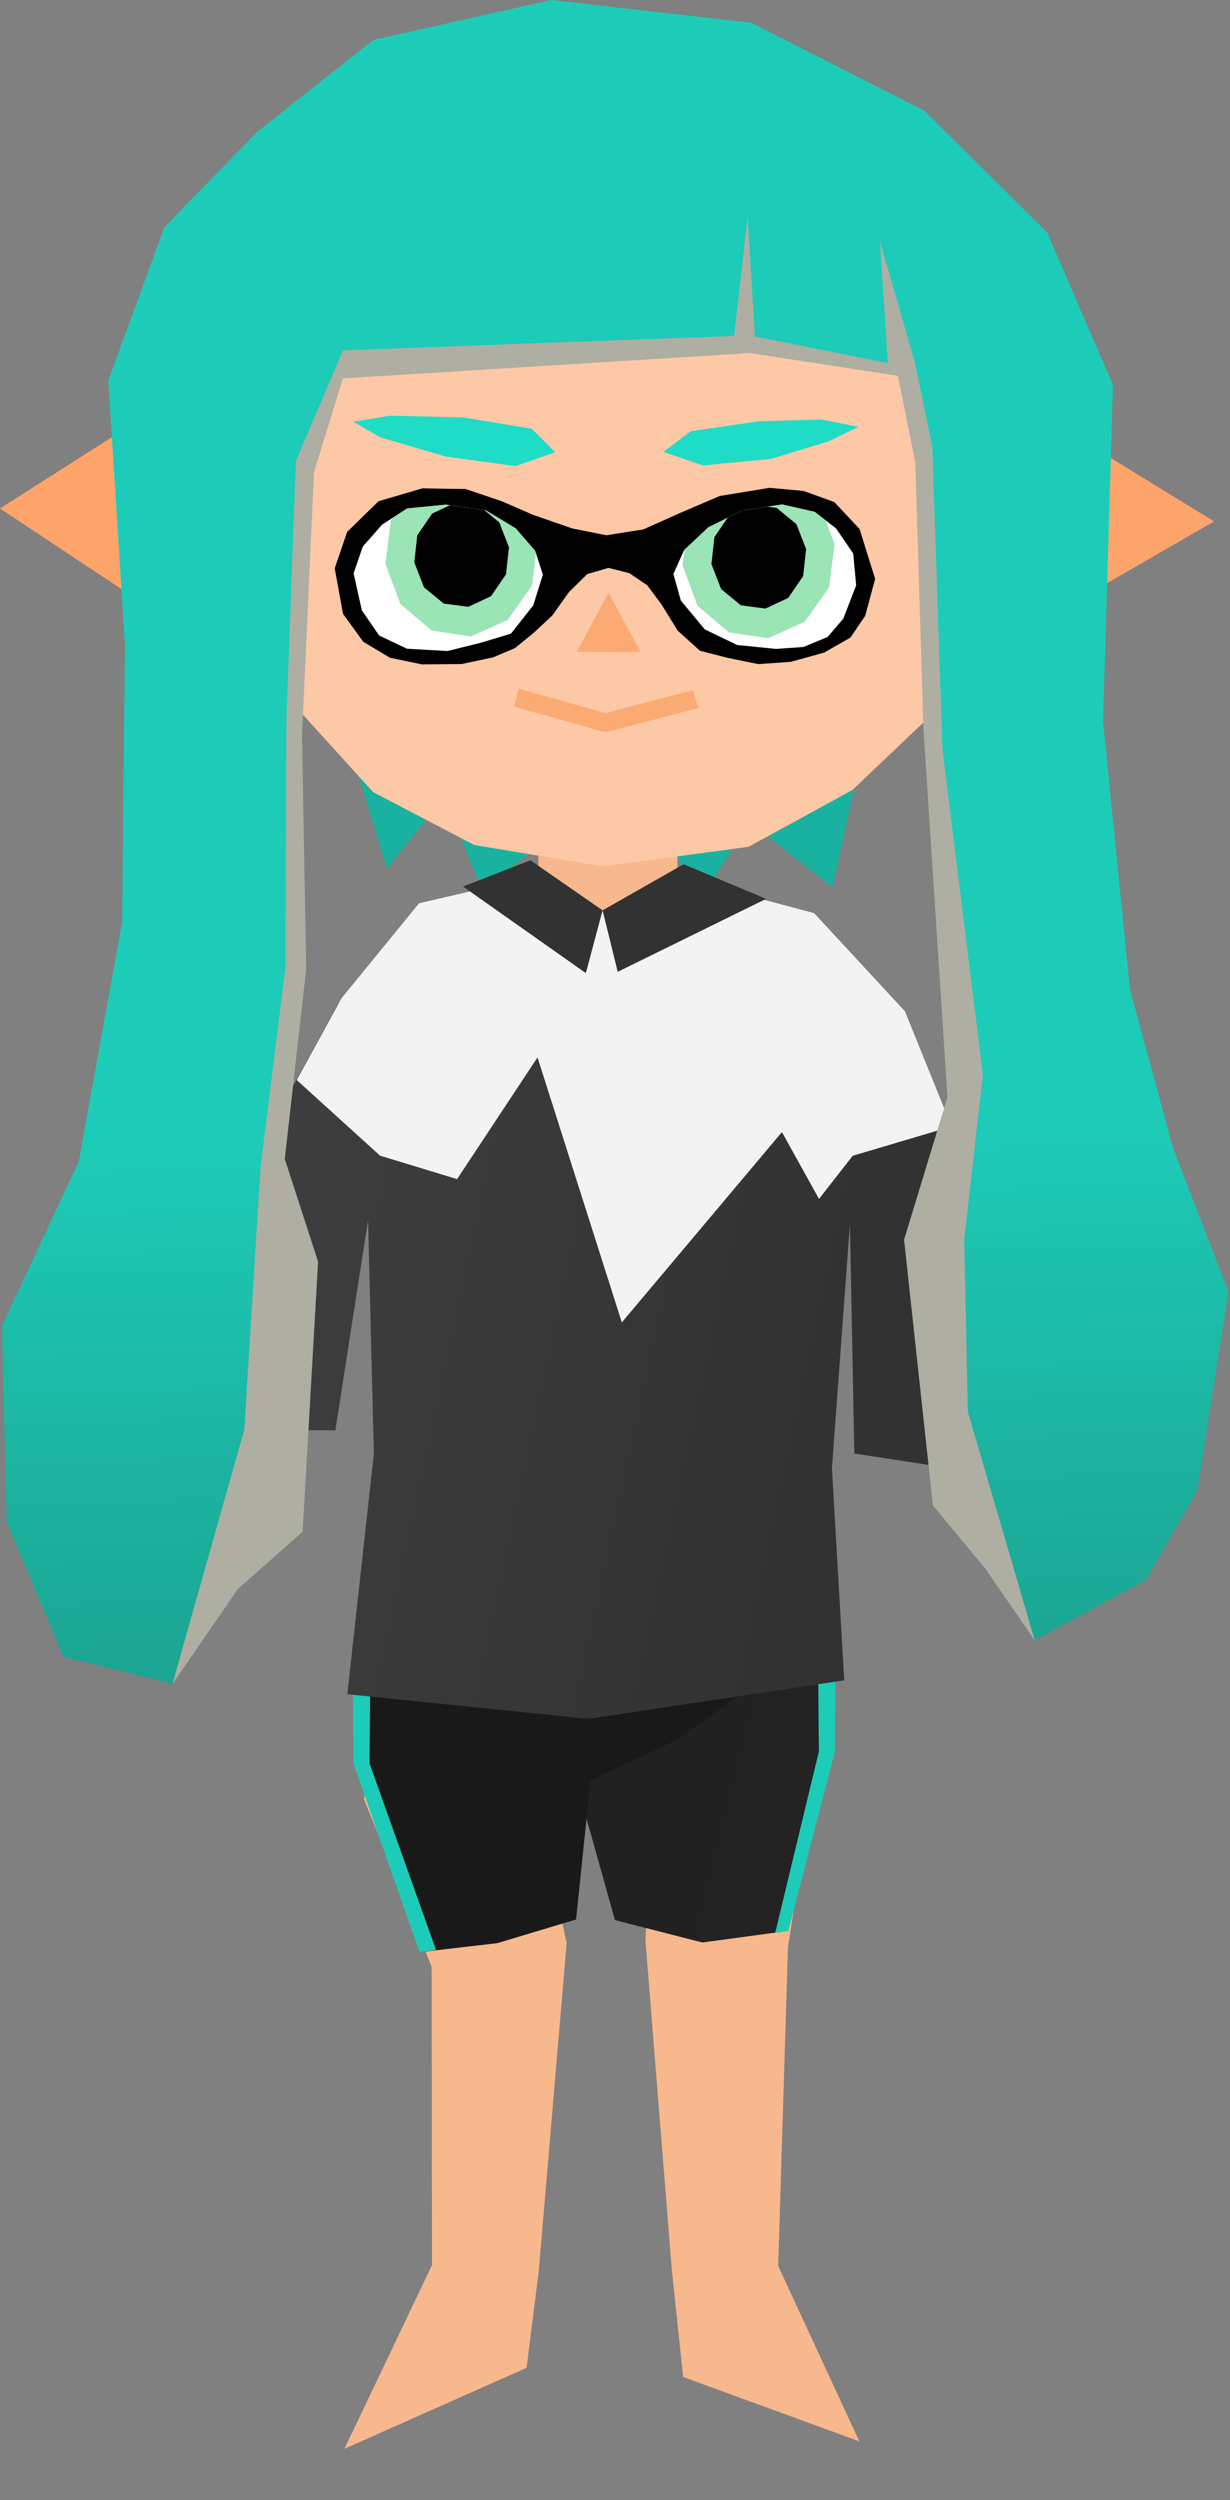 <?xml version="1.0" encoding="UTF-8" standalone="no"?>
<!-- Created with Inkscape (http://www.inkscape.org/) -->

<svg
   width="443"
   height="900"
   viewBox="0 0 443 900"
   version="1.1"
   id="summatia"
   inkscape:version="1.3.2 (091e20ef0f, 2023-11-25, custom)"
   sodipodi:docname="summatia.svg"
   inkscape:export-filename="../4-restaurant.svg"
   inkscape:export-xdpi="96"
   inkscape:export-ydpi="96"
   xmlns:inkscape="http://www.inkscape.org/namespaces/inkscape"
   xmlns:sodipodi="http://sodipodi.sourceforge.net/DTD/sodipodi-0.dtd"
   xmlns:xlink="http://www.w3.org/1999/xlink"
   xmlns="http://www.w3.org/2000/svg"
   xmlns:svg="http://www.w3.org/2000/svg">
  <rect x="0" y="0" width="443" height="900" fill="#808080" stroke="none"/>
  <sodipodi:namedview
     id="namedview1"
     pagecolor="#ffffff"
     bordercolor="#666666"
     borderopacity="1.0"
     inkscape:showpageshadow="2"
     inkscape:pageopacity="0.0"
     inkscape:pagecheckerboard="0"
     inkscape:deskcolor="#d1d1d1"
     inkscape:document-units="px"
     inkscape:zoom="2.6773369"
     inkscape:cx="157.2458"
     inkscape:cy="806.21157"
     inkscape:window-width="1920"
     inkscape:window-height="1004"
     inkscape:window-x="1920"
     inkscape:window-y="1080"
     inkscape:window-maximized="1"
     inkscape:current-layer="g19" />
  <defs
     id="defs1">
    <inkscape:perspective
       sodipodi:type="inkscape:persp3d"
       inkscape:vp_x="-975.70823 : 44.647946 : 0"
       inkscape:vp_y="-1.8369702e-13 : 999.99999 : 0"
       inkscape:vp_z="763.12114 : 609.62786 : 0"
       inkscape:persp3d-origin="791.81651 : 111.10925 : 1"
       id="perspective2" />
    <clipPath
       clipPathUnits="userSpaceOnUse"
       id="clipPath36">
      <path
         id="path37"
         style="display:inline;fill:#ffffff;stroke-width:1.13;stroke-linecap:square;stroke-miterlimit:1.5;paint-order:fill markers stroke"
         inkscape:label="eye white right"
         d="m 35.738,34.887 c -0.122,0.142 -0.169,0.229 -0.181,0.4 -0.012,0.171 0.033,0.357 0.147,0.462 0.115,0.105 0.276,0.17 0.426,0.186 0.15,0.016 0.306,0.034 0.514,-0.004 0.208,-0.038 0.506,-0.333 0.573,-0.542 0.067,-0.21 0.012,-0.309 -0.162,-0.454 -0.174,-0.145 -0.554,-0.244 -0.813,-0.225 -0.259,0.019 -0.383,0.035 -0.505,0.178 z"
         sodipodi:nodetypes="zzzzzzzzzz" />
    </clipPath>
    <clipPath
       clipPathUnits="userSpaceOnUse"
       id="clipPath35">
      <path
         id="path36"
         style="display:inline;fill:#ffffff;stroke-width:1.182;stroke-linecap:square;stroke-miterlimit:1.5;paint-order:fill markers stroke"
         inkscape:label="eye white left"
         d="m 36.054,35.78 c 0.13,0.101 0.288,0.131 0.491,0.148 0.203,0.017 0.42,-0.003 0.586,-0.08 0.166,-0.076 0.257,-0.232 0.336,-0.352 0.078,-0.12 0.084,-0.285 -0.004,-0.441 -0.088,-0.156 -0.266,-0.271 -0.504,-0.325 -0.239,-0.054 -0.632,0.019 -0.828,0.134 -0.195,0.115 -0.294,0.24 -0.291,0.407 0.003,0.167 0.085,0.408 0.215,0.509 z"
         sodipodi:nodetypes="zzzzzzzzzz" />
    </clipPath>
    <linearGradient
       inkscape:collect="always"
       xlink:href="#linearGradient44464"
       id="linearGradient44466"
       x1="67.294"
       y1="46.408"
       x2="82.015"
       y2="42.96"
       gradientUnits="userSpaceOnUse"
       gradientTransform="matrix(-16.619,-0.22,-0.22,16.619,2362.918,310.744)" />
    <linearGradient
       inkscape:collect="always"
       id="linearGradient44464">
      <stop
         style="stop-color:#333333;stop-opacity:1;"
         offset="0"
         id="stop44460" />
      <stop
         style="stop-color:#212121;stop-opacity:1;"
         offset="1"
         id="stop44462" />
    </linearGradient>
    <linearGradient
       inkscape:collect="always"
       xlink:href="#linearGradient44480"
       id="linearGradient44482"
       x1="80.828"
       y1="42.901"
       x2="93.083"
       y2="54.099"
       gradientUnits="userSpaceOnUse"
       gradientTransform="matrix(-16.619,-0.22,-0.22,16.619,2362.918,310.744)" />
    <linearGradient
       inkscape:collect="always"
       id="linearGradient44480">
      <stop
         style="stop-color:#191919;stop-opacity:1;"
         offset="0"
         id="stop44476" />
      <stop
         style="stop-color:#1a1a1a;stop-opacity:1;"
         offset="1"
         id="stop44478" />
    </linearGradient>
    <linearGradient
       inkscape:collect="always"
       id="linearGradient28165">
      <stop
         style="stop-color:#3d3d3d;stop-opacity:1;"
         offset="0"
         id="stop28161" />
      <stop
         style="stop-color:#323232;stop-opacity:1;"
         offset="1"
         id="stop28163" />
    </linearGradient>
    <linearGradient
       inkscape:collect="always"
       xlink:href="#linearGradient4322"
       id="linearGradient19980"
       x1="37.394"
       y1="27.035"
       x2="37.638"
       y2="50.944"
       gradientUnits="userSpaceOnUse" />
    <linearGradient
       inkscape:collect="always"
       id="linearGradient4322">
      <stop
         style="stop-color:#1dccb8;stop-opacity:1;"
         offset="0.61"
         id="stop4318" />
      <stop
         style="stop-color:#1a9583;stop-opacity:1;"
         offset="1"
         id="stop4320" />
    </linearGradient>
    <linearGradient
       inkscape:collect="always"
       xlink:href="#linearGradient28165"
       id="linearGradient28167-5"
       x1="76.784"
       y1="29.761"
       x2="86.251"
       y2="30.79"
       gradientUnits="userSpaceOnUse" />
    <clipPath
       clipPathUnits="userSpaceOnUse"
       id="clipPath25">
      <path
         id="path25"
         style="display:inline;fill:#ffffff;stroke-width:66.747;stroke-linecap:square;stroke-miterlimit:1.5;paint-order:fill markers stroke"
         inkscape:label="eye white left"
         d="m 942.525,516.632 -3.451,11.023 -8.039,10.214 -10.641,3.221 -12.24,3.031 -14.553,-0.815 -10.053,-4.762 -6.224,-9.071 -2.963,-13.312 3.306,-9.631 6.953,-7.91 9.01,-5.823 13.926,-1.361 14.327,2.002 10.836,6.512 7.04,8.129 2.766,8.566 v -1.6e-4 z"
         sodipodi:nodetypes="ccccccccccccccccccc" />
    </clipPath>
    <clipPath
       clipPathUnits="userSpaceOnUse"
       id="clipPath27">
      <path
         id="path27"
         style="display:inline;fill:#ffffff;stroke-width:67.431;stroke-linecap:square;stroke-miterlimit:1.5;paint-order:fill markers stroke"
         inkscape:label="eye white right"
         d="m 1028.679,491.353 11.729,2.671 7.731,5.981 6.164,9.016 1.059,11.466 -4.648,12.013 -5.65,6.565 -8.681,3.609 -9.925,0.689 -13.921,-1.394 -11.7,-5.636 -8.612,-10.344 -2.697,-9.589 3.872,-8.627 8.734,-8.195 12.219,-6.044 z"
         sodipodi:nodetypes="ccccccccccccccccc" />
    </clipPath>
    <clipPath
       clipPathUnits="userSpaceOnUse"
       id="clipPath29">
      <path
         id="path31"
         style="display:inline;fill:#ffffff;stroke-width:66.748;stroke-linecap:square;stroke-miterlimit:1.5;paint-order:fill markers stroke"
         inkscape:label="eye white left"
         d="m 942.525,516.632 -3.451,11.023 -8.039,10.214 -10.641,3.221 -12.24,3.031 -14.553,-0.815 -10.053,-4.762 -6.224,-9.071 -2.963,-13.312 3.465,-7.553 6.953,-4.235 9.49,-1.828 13.446,-1.041 15.446,0.884 9.717,1.878 6.88,4.614 2.766,7.767 v -1.2e-4 z"
         sodipodi:nodetypes="ccccccccccccccccccc" />
    </clipPath>
    <clipPath
       clipPathUnits="userSpaceOnUse"
       id="clipPath33">
      <path
         id="path33"
         style="display:inline;fill:#ffffff;stroke-width:67.431;stroke-linecap:square;stroke-miterlimit:1.5;paint-order:fill markers stroke"
         inkscape:label="eye white right"
         d="m 1026.443,502.218 12.529,1.713 9.17,1.667 5.844,4.861 1.374,10.029 -2.953,12.352 -7.345,6.226 -8.681,3.609 -9.925,0.689 -13.921,-1.394 -11.7,-5.636 -8.612,-10.344 -2.697,-9.589 3.872,-8.628 7.136,-2.763 11.259,-1.891 z"
         sodipodi:nodetypes="ccccccccccccccccc" />
    </clipPath>
    <clipPath
       clipPathUnits="userSpaceOnUse"
       id="clipPath18">
      <path
         id="path19"
         style="fill:url(#linearGradient19);fill-opacity:1;stroke-width:14.735;stroke-linecap:round;stroke-linejoin:round;paint-order:fill markers stroke"
         inkscape:label="under"
         d="m 265.234,136.572 -5.676,7.709 -6.154,12.688 -2.748,21.007 10.452,-0.482 1.695,-16.524 1.404,18.192 -1.089,18.875 18.901,0.941 19.831,-4.051 -1.822,-16.509 0.407,-19.144 1.281,17.912 9.955,1 -3.747,-25.762 -4.328,-9.323 -7.481,-7.308 -9.855,-2.101 -6.671,2.716 -5.219,-2.437 z"
         sodipodi:nodetypes="ccccccccccccccccccccc" />
    </clipPath>
    <linearGradient
       inkscape:collect="always"
       xlink:href="#linearGradient28165"
       id="linearGradient19"
       gradientUnits="userSpaceOnUse"
       x1="76.784"
       y1="29.761"
       x2="86.251"
       y2="30.79"
       gradientTransform="matrix(4.512,0.236,-0.236,4.512,-84.504,24.128)" />
  </defs>
  <g
     inkscape:label="Layer 1"
     inkscape:groupmode="layer"
     id="layer1"
     transform="translate(-747.001,-309.756)">
    <g
       id="g19"
       inkscape:label="summatia">
      <g
         id="g21"
         inkscape:label="body">
        <path
           id="rect18344"
           style="display:inline;fill:#19b2a1;fill-opacity:1;stroke-width:55.347;stroke-linecap:round;stroke-linejoin:round;stroke-miterlimit:1.5;paint-order:fill markers stroke"
           d="m 1064.428,547.842 -201.458,-2.991 23.366,77.601 20.654,-25.644 13.697,33.508 47.978,-38.036 32.296,38.714 15.974,-25.302 29.968,23.515 z"
           sodipodi:nodetypes="cccccccccc"
           inkscape:label="rect18344"
           class="summatia-head" />
        <rect
           style="display:inline;fill:#f7b88d;fill-opacity:1;stroke:none;stroke-width:63.571;stroke-linecap:round;stroke-linejoin:round;stroke-miterlimit:1.5;paint-order:fill markers stroke"
           id="rect7023"
           width="50.104"
           height="26.275"
           x="-989.142"
           y="617.053"
           inkscape:label="neck"
           transform="matrix(-1,0.003,0.003,1,0,0)" />
        <path
           id="rect1627"
           style="fill:#f7b88d;fill-opacity:1;stroke-width:54.206;stroke-linecap:round;stroke-linejoin:round;paint-order:fill markers stroke"
           d="m 1045.41,915.434 -25.589,-48.18 12.505,-99.146 4.924,-34.604 21.116,-8.122 3.561,61.638 29.678,-4.168 -16.705,-64.098 -45.789,-72.917 -17.666,-11.354 -98.171,6.43 -40.365,35.136 13.73,67.222 -2.185,128.699 -4.163,48.304 -2.115,37.35 24.293,60.181 0.12,107.404 -31.536,66.117 65.593,-29.151 4.376,-34.657 10.074,-118.279 -12.079,-55.283 42.701,-1.487 -2.237,56.061 9.463,118.149 4.092,38.79 63.449,23.169 -29.205,-63.154 3.505,-114.575 z"
           sodipodi:nodetypes="ccccccccccccccccccccccccccccccc"
           inkscape:label="meat" />
        <path
           id="rect7144"
           style="display:inline;fill:url(#linearGradient44466);fill-opacity:1;stroke-width:54.206;stroke-linecap:round;stroke-linejoin:round;paint-order:fill markers stroke"
           inkscape:label="right legging"
           d="m 1030.917,1004.869 16.094,-67.126 0.37,-34.243 -96.32,35.363 17.423,62.124 31.454,8.064 z"
           sodipodi:nodetypes="ccccccc" />
        <path
           id="path14"
           style="display:inline;fill:#1dccb8;fill-opacity:1;stroke-width:9.101;stroke-linecap:round;stroke-linejoin:round"
           d="m 1041.551,897.439 6.435,2.935 -0.292,40.021 -16.777,64.474 -4.7,0.635 15.702,-65.18 z"
           sodipodi:nodetypes="ccccccc" />
        <path
           id="rect7088"
           style="display:inline;fill:url(#linearGradient44482);fill-opacity:1;stroke-width:54.206;stroke-linecap:round;stroke-linejoin:round;paint-order:fill markers stroke"
           d="m 1042.025,898.964 -167.032,13.316 0.679,29.456 22.438,70.812 28.019,-3.263 28.345,-8.515 5.208,-50.068 31.634,-14.84 z"
           sodipodi:nodetypes="ccccccccc"
           inkscape:label="left legging" />
        <path
           id="rect7-61"
           style="display:inline;fill:#1dccb8;fill-opacity:1;stroke-width:9.101;stroke-linecap:round;stroke-linejoin:round"
           d="m 880.452,901.665 -6.435,2.935 0.293,40.021 23.801,67.928 5.938,-0.818 -23.963,-67.18 z"
           sodipodi:nodetypes="ccccccc" />
        <g
           id="g12461-1"
           inkscape:label="clothes"
           style="display:inline;stroke-width:1.541"
           transform="matrix(20.701,2.17,-2.17,20.701,-685.39,35.945)">
          <path
             id="rect7255-2"
             style="fill:url(#linearGradient28167-5);fill-opacity:1;stroke-width:3.261;stroke-linecap:round;stroke-linejoin:round;paint-order:fill markers stroke"
             inkscape:label="under"
             d="m 78.604,20.813 -1.166,1.77 -1.214,2.876 -0.365,4.675 2.305,-0.227 0.184,-3.672 0.521,4.005 -0.023,4.185 4.189,-0.01 4.337,-1.125 -0.594,-3.628 -0.131,-4.236 0.49,3.944 2.212,0.106 -1.126,-5.651 -1.064,-2.011 -1.738,-1.529 -2.203,-0.35 -1.443,0.677 -1.182,-0.478 z"
             sodipodi:nodetypes="ccccccccccccccccccccc" />
          <path
             id="rect3-4"
             style="display:inline;fill:#f3f3f3;fill-opacity:1;stroke-width:3.166;stroke-linecap:round;stroke-linejoin:round"
             transform="matrix(0.221,-0.012,0.012,0.221,18.399,-6.31)"
             d="m 270.063,133.239 13.529,-3.186 25.489,3.511 3.341,20.444 -4.608,-2.149 -7.731,2.721 -2.463,3.502 -3.157,-5.072 -11.755,15.483 -7.623,-20.352 -5.802,9.813 -6.108,-1.528 -10.924,-8.951 -1.419,-9.553 z"
             sodipodi:nodetypes="ccccccccccccccc"
             clip-path="url(#clipPath18)" />
          <path
             id="rect4-0"
             style="fill:#323232;fill-opacity:1;stroke-width:1.944"
             transform="matrix(0.221,-0.012,0.012,0.221,18.399,-6.31)"
             d="m 268.6,135.096 5.158,-2.312 5.831,3.623 -1.06,4.964 z"
             sodipodi:nodetypes="ccccc" />
          <path
             id="path5-7"
             style="fill:#323232;fill-opacity:1;stroke-width:1.944"
             transform="matrix(0.221,-0.012,0.012,0.221,18.399,-6.31)"
             d="m 292.315,134.868 -6.58,-2.376 -6.146,3.915 1.424,4.74 z"
             sodipodi:nodetypes="ccccc" />
        </g>
      </g>
      <g
         id="g20"
         inkscape:label="head"
         class="summatia-head">
        <path
           id="path35540-5"
           style="display:inline;fill:#fda46b;stroke-width:51.48;stroke-linecap:square;stroke-linejoin:round;stroke-miterlimit:1.5;paint-order:stroke fill markers"
           inkscape:label="ear right"
           inkscape:transform-center-x="0.57222739"
           inkscape:transform-center-y="-0.00040558725"
           d="m 1184.25,497.466 -94.665,-58.151 -7.43,117.067 z"
           sodipodi:nodetypes="cccc" />
        <path
           id="path35595-6"
           style="display:inline;fill:#fda46b;fill-opacity:1;stroke-width:51.48;stroke-linecap:square;stroke-linejoin:round;stroke-miterlimit:1.5;paint-order:stroke fill markers"
           inkscape:label="ear left"
           inkscape:transform-center-x="-0.57222699"
           inkscape:transform-center-y="-0.00040558725"
           d="m 747.001,492.806 67.392,-42.937 9.898,94.229 z"
           sodipodi:nodetypes="cccc" />
        <path
           id="rect29671-9"
           style="fill:#fdc8a5;fill-opacity:1;stroke-width:40.907;stroke-linecap:square;stroke-linejoin:round;stroke-miterlimit:1.5;paint-order:stroke fill markers"
           d="m 812.264,421.705 -19.138,39.948 7.857,49.072 -2.039,27.314 41.398,11.633 41.054,45.256 36.442,19.04 46.329,7.669 52.444,-7.031 37.459,-20.487 39.448,-37.534 12.178,-48.003 -3.961,-50.081 -13.101,-45.404 -2.865,-34.631 -16.755,-30.543 -55.263,-10.951 -60.476,19.008 -76.606,-0.753 -37.075,20.629 z"
           sodipodi:nodetypes="ccccccccccccccccccccc"
           inkscape:label="face" />
        <g
           id="g22"
           inkscape:label="face feats">
          <g
             id="g34873-7"
             inkscape:label="mouth"
             transform="matrix(-14.305,-1.419,-1.23,13.766,1561.106,121.866)"
             style="display:inline;stroke-width:1.364">
            <path
               id="mouth-smile"
               style="display:inline;fill:none;stroke:#fcaa73;stroke-width:0.482;stroke-linecap:round;stroke-linejoin:bevel;stroke-miterlimit:1.5;stroke-dasharray:none;stroke-opacity:1;paint-order:fill markers stroke"
               d="m 40.807,36.102 -2.282,0.418 -2.197,-0.843 2.197,0.843 z"
               sodipodi:nodetypes="ccccc" />
            <path
               id="mouth-sad"
               style="display:none;fill:none;stroke:#fcaa73;stroke-width:0.482;stroke-linecap:round;stroke-linejoin:bevel;stroke-miterlimit:1.5;stroke-dasharray:none;stroke-opacity:1;paint-order:fill markers stroke"
               d="m 40.955,36.721 -2.459,-0.9 -2.279,0.379 2.279,-0.379 z"
               sodipodi:nodetypes="ccccc" />
          </g>
          <g
             id="mouth-laugh"
             transform="matrix(-64.398,-7.368,-8.324,64.341,3547.245,-1154.942)"
             style="display:none;stroke-width:1.463">
            <path
               id="rect29358-2"
               style="stroke-width:0.774;stroke-linecap:square;stroke-miterlimit:1.5;paint-order:fill markers stroke"
               inkscape:label="mouth"
               d="m 35.505,30.702 1.226,0.113 -0.139,0.202 -0.164,0.128 -0.377,0.034 -0.343,-0.101 -0.116,-0.145 z"
               sodipodi:nodetypes="cccccccc" />
            <path
               id="path29517-5"
               style="fill:#ffffff;fill-opacity:1;stroke-width:0.774;stroke-linecap:square;stroke-miterlimit:1.5;paint-order:fill markers stroke"
               inkscape:label="teeth top"
               d="m 35.505,30.702 1.226,0.113 -0.271,0.016 -0.052,0.093 -0.103,-0.083 -0.4,-0.039 -0.103,0.093 -0.024,-0.124 z"
               sodipodi:nodetypes="ccccccccc" />
            <path
               id="path29519-47"
               style="fill:#ffffff;fill-opacity:1;stroke-width:0.774;stroke-linecap:square;stroke-miterlimit:1.5;paint-order:fill markers stroke"
               inkscape:label="teeth bottom"
               d="m 35.976,31.082 0.09,-0.068 0.086,0.089 0.277,0.042 -0.377,0.034 -0.343,-0.101 z"
               sodipodi:nodetypes="ccccccc" />
          </g>
          <g
             id="mouth-mad"
             transform="matrix(-64.398,-7.368,-8.324,64.341,3547.245,-1154.942)"
             style="display:none;stroke-width:1.463">
            <path
               id="path28"
               style="stroke-width:0.774;stroke-linecap:square;stroke-miterlimit:1.5;paint-order:fill markers stroke"
               inkscape:label="mouth"
               d="m 35.646,30.713 0.929,0.089 -0.029,0.211 -0.002,0.18 -0.487,-0.051 -0.464,-0.043 0.048,-0.177 z"
               sodipodi:nodetypes="cccccccc" />
            <path
               id="path29"
               style="fill:#ffffff;fill-opacity:1;stroke-width:0.774;stroke-linecap:square;stroke-miterlimit:1.5;paint-order:fill markers stroke"
               inkscape:label="teeth top"
               d="m 35.646,30.713 0.929,0.089 -0.114,0.029 -0.065,0.114 -0.09,-0.104 -0.4,-0.039 -0.103,0.093 -0.024,-0.124 z"
               sodipodi:nodetypes="ccccccccc" />
            <path
               id="path30"
               style="fill:#ffffff;fill-opacity:1;stroke-width:0.774;stroke-linecap:square;stroke-miterlimit:1.5;paint-order:fill markers stroke"
               inkscape:label="teeth bottom"
               d="m 35.976,31.082 0.09,-0.068 0.086,0.089 0.392,0.09 -0.487,-0.051 -0.464,-0.043 z"
               sodipodi:nodetypes="ccccccc" />
          </g>
          <path
             id="path37896-4"
             style="display:inline;fill:#fcaa73;stroke-width:54.73;stroke-linecap:square;stroke-linejoin:round;stroke-miterlimit:1.5;paint-order:stroke fill markers"
             inkscape:label="nose"
             d="m 954.723,544.405 23.039,0.082 -11.594,-21.32 -11.445,21.238 z"
             sodipodi:nodetypes="ccccc" />
          <g
             id="blush"
             style="display:inline;opacity:0;stroke-width:1.364"
             transform="matrix(-24.866,0.129,0.138,26.545,1927.445,-412.781)">
            <path
               id="path49"
               style="fill:#ff807f;fill-opacity:1;stroke-width:19.1;paint-order:stroke fill markers"
               transform="matrix(-0.04,1.9564324e-4,2.0886756e-4,0.038,77.597,15.173)"
               d="m 908.229,551.425 -6.084,7.344 -14.688,3.042 -14.688,-3.042 -6.084,-7.344 6.084,-7.344 14.688,-3.042 14.688,3.042 z"
               sodipodi:nodetypes="ccccccccc" />
            <path
               id="ellipse49"
               style="fill:#ff807f;fill-opacity:1;stroke-width:0.743;paint-order:stroke fill markers"
               transform="matrix(-1,0.005,0.006,1,0,0)"
               d="m -34.482,36.282 -0.245,0.277 -0.591,0.115 -0.591,-0.115 -0.245,-0.277 0.245,-0.277 0.591,-0.115 0.591,0.115 z"
               sodipodi:nodetypes="ccccccccc" />
          </g>
          <g
             id="eye"
             style="display:inline">
            <path
               id="rect29546-3"
               style="display:inline;stroke-width:90.24;stroke-linecap:square;stroke-miterlimit:1.5;paint-order:fill markers stroke"
               inkscape:label="eye patch"
               d="m 927.785,490.227 11.379,4.941 13.978,4.835 12.22,2.445 13.318,-2.092 13.406,-5.994 14.141,-6.052 17.942,-2.93 12.253,1.116 11.069,3.998 9.1,9.717 5.599,17.94 -3.563,13.258 -5.313,7.863 -9.487,5.418 -12.046,3.331 -11.66,0.812 -11.028,-2.244 -10.017,-2.573 -7.961,-7.19 -5.891,-9.504 -5.096,-6.852 -6.49,-4.385 -7.492,-1.888 -7.663,2.235 -6.553,6.47 -6.084,8.511 -6.803,6.319 -6.556,5.329 -7.916,3.353 -11.328,2.395 -14.306,0.117 -11.468,-2.372 -9.638,-5.761 -7.289,-10.063 -2.986,-16.373 4.487,-13.139 11.294,-11.014 15.782,-4.641 15.593,0.244 z"
               sodipodi:nodetypes="ccccccccccccccccccccccccccccccccccccccccc" />
            <g
               id="g24"
               inkscape:label="open"
               class="eye-open"
               style="display:inline">
              <path
                 id="path35304-0"
                 style="display:inline;fill:#ffffff;stroke-width:67.431;stroke-linecap:square;stroke-miterlimit:1.5;paint-order:fill markers stroke"
                 inkscape:label="eye white right"
                 d="m 1028.679,491.353 11.729,2.672 7.731,5.981 6.164,9.016 1.059,11.466 -4.648,12.013 -5.65,6.565 -8.681,3.609 -9.925,0.689 -13.921,-1.394 -11.7,-5.636 -8.612,-10.344 -2.697,-9.589 3.872,-8.628 8.734,-8.195 12.219,-6.044 z"
                 sodipodi:nodetypes="ccccccccccccccccc" />
              <path
                 id="path35306-7"
                 style="display:inline;fill:#ffffff;stroke-width:66.747;stroke-linecap:square;stroke-miterlimit:1.5;paint-order:fill markers stroke"
                 inkscape:label="eye white left"
                 d="m 942.525,516.632 -3.451,11.023 -8.039,10.214 -10.641,3.221 -12.24,3.031 -14.553,-0.815 -10.053,-4.762 -6.224,-9.071 -2.963,-13.312 3.306,-9.631 6.953,-7.91 9.01,-5.823 13.926,-1.361 14.327,2.002 10.836,6.512 7.04,8.129 2.766,8.566 v -1.6e-4 z"
                 sodipodi:nodetypes="ccccccccccccccccccc" />
              <g
                 id="g27"
                 inkscape:label="pupil"
                 clip-path="url(#clipPath27)">
                <path
                   id="path81"
                   style="display:inline;fill:#9ae4b6;fill-opacity:1;stroke-width:62.174;stroke-linecap:square;stroke-linejoin:round;stroke-miterlimit:1.5;paint-order:stroke fill markers"
                   d="m 998.222,527.822 11.278,9.581 14.145,2.099 13.221,-5.946 8.755,-12.397 1.942,-15.527 -5.39,-14.496 -11.278,-9.581 -14.145,-2.099 -13.221,5.946 -8.754,12.397 -1.942,15.527 z"
                   sodipodi:nodetypes="ccccccccccccc"
                   mask="none"
                   class="pupil left-pupil" />
                <path
                   id="path82"
                   style="display:inline;stroke-width:51.781;stroke-linecap:square;stroke-linejoin:round;stroke-miterlimit:1.5;paint-order:stroke fill markers"
                   d="m 1006.726,521.822 7.126,5.862 8.849,1.161 8.202,-3.852 5.356,-7.832 1.076,-9.714 -3.493,-8.993 -7.126,-5.862 -8.849,-1.161 -8.202,3.852 -5.356,7.832 -1.076,9.714 z"
                   sodipodi:nodetypes="ccccccccccccc"
                   mask="none"
                   class="pupil left-pupil" />
              </g>
              <g
                 id="g25"
                 inkscape:label="pupil"
                 clip-path="url(#clipPath25)">
                <path
                   id="path35475-4"
                   style="fill:#9ae4b6;fill-opacity:1;stroke-width:62.174;stroke-linecap:square;stroke-linejoin:round;stroke-miterlimit:1.5;paint-order:stroke fill markers"
                   d="m 891.202,527.187 11.278,9.581 14.145,2.099 13.221,-5.946 8.754,-12.397 1.942,-15.527 -5.39,-14.496 -11.278,-9.581 -14.145,-2.099 -13.221,5.946 -8.754,12.397 -1.942,15.527 z"
                   sodipodi:nodetypes="ccccccccccccc"
                   mask="none"
                   class="pupil right-pupil"
                   clip-path="none" />
                <path
                   id="path35477-3"
                   style="stroke-width:51.782;stroke-linecap:square;stroke-linejoin:round;stroke-miterlimit:1.5;paint-order:stroke fill markers"
                   d="m 899.706,521.187 7.126,5.862 8.849,1.16 8.202,-3.852 5.356,-7.832 1.076,-9.714 -3.493,-8.992 -7.126,-5.862 -8.849,-1.16 -8.202,3.852 -5.356,7.832 -1.076,9.714 z"
                   sodipodi:nodetypes="ccccccccccccc"
                   mask="none"
                   class="pupil right-pupil"
                   clip-path="none" />
              </g>
              <g
                 id="g3"
                 inkscape:label="tears"
                 class="tears"
                 style="display:none">
                <path
                   id="path3"
                   style="fill:#d5f9f5;fill-opacity:0.867;stroke-width:7.554;paint-order:fill markers stroke"
                   d="m 921.08,541.491 c 0.494,1.898 -10.012,4.671 -15.346,5.081 -5.335,0.41 -15.151,-2.367 -14.771,-4.358 0.38,-1.992 10.332,-0.2 14.731,-0.237 4.399,-0.037 14.893,-2.384 15.386,-0.486 z"
                   sodipodi:nodetypes="zzzzz" />
                <path
                   id="path6"
                   style="fill:#d5f9f5;fill-opacity:0.867;stroke-width:7.554;paint-order:fill markers stroke"
                   d="m 1011.086,541.707 c -0.494,1.898 8.539,4.336 13.873,4.746 5.335,0.41 14.414,-2.367 14.034,-4.358 -0.381,-1.992 -9.595,-0.2 -13.994,-0.237 -4.399,-0.037 -13.42,-2.049 -13.913,-0.151 z"
                   sodipodi:nodetypes="zzzzz" />
              </g>
            </g>
            <g
               id="g26"
               inkscape:label="close"
               style="display:none;stroke-width:1.364"
               class="eye-close"
               transform="matrix(124.456,-15.857,16.196,144.302,-3970.725,-3286.39)">
              <path
                 id="path17-5"
                 style="display:inline;fill:none;stroke:#ffffff;stroke-width:0.044;stroke-linecap:square;stroke-miterlimit:1.5;stroke-dasharray:none;stroke-opacity:1;paint-order:fill markers stroke"
                 inkscape:label="eye white right"
                 d="m 36.376,30.307 -0.226,-0.014 -0.183,0.052"
                 sodipodi:nodetypes="ccc" />
              <path
                 id="path18-0"
                 style="display:inline;fill:none;stroke:#ffffff;stroke-width:0.05;stroke-linecap:square;stroke-miterlimit:1.5;stroke-dasharray:none;stroke-opacity:1;paint-order:fill markers stroke"
                 inkscape:label="eye white left"
                 d="m 35.481,30.293 -0.179,-0.096 -0.206,-0.04"
                 sodipodi:nodetypes="ccc" />
              <g
                 id="g9-3"
                 inkscape:label="tears"
                 class="tears"
                 style="display:none;stroke-width:1.364"
                 transform="matrix(1.028,-0.023,-0.032,1.181,-0.06,-4.654)">
                <path
                   id="path9-5"
                   style="fill:#d5f9f5;fill-opacity:0.867;stroke-width:0.056;paint-order:fill markers stroke"
                   transform="matrix(0.994,0.109,-0.129,0.992,0,0)"
                   d="m 38.706,26.203 c -0.028,0 -0.042,-0.018 -0.042,-0.027 0,-0.009 0.011,-0.024 0.039,-0.024 0.028,0 0.058,0.021 0.058,0.029 -5e-6,0.009 -0.027,0.022 -0.054,0.022 z"
                   sodipodi:nodetypes="zzzzz" />
                <path
                   id="path10-6"
                   style="fill:#d5f9f5;fill-opacity:0.867;stroke-width:0.056;paint-order:fill markers stroke"
                   d="m 36.373,30.359 c 0.027,0.003 0.048,-0.01 0.049,-0.019 0.001,-0.009 -0.015,-0.023 -0.043,-0.026 -0.027,-0.003 -0.051,0.009 -0.052,0.017 -0.001,0.009 0.018,0.024 0.046,0.027 z"
                   sodipodi:nodetypes="zzzzz" />
              </g>
            </g>
          </g>
          <g
             id="eye-half"
             style="display:none">
            <path
               id="path15"
               style="display:inline;stroke-width:90.24;stroke-linecap:square;stroke-miterlimit:1.5;paint-order:fill markers stroke"
               inkscape:label="eye patch"
               d="m 927.333,496.554 11.831,2.002 14.43,2.124 11.768,1.766 13.318,-2.092 13.632,-1.927 12.559,-1.088 18.619,-1.801 12.253,1.116 10.39,2.868 11.586,5.876 4.469,12.743 -3.563,13.258 -5.313,7.863 -9.487,5.418 -12.046,3.331 -11.66,0.812 -11.029,-2.244 -10.016,-2.573 -7.961,-7.19 -5.891,-9.504 -5.096,-6.852 -6.49,-4.385 -7.492,-1.888 -7.663,2.235 -6.553,6.47 -6.084,8.511 -6.803,6.319 -6.556,5.329 -7.916,3.353 -11.329,2.395 -14.306,0.117 -11.468,-2.372 -9.638,-5.761 -7.289,-10.063 -2.986,-16.373 4.262,-10.652 11.068,-6.72 15.33,-1.704 15.593,0.244 z"
               sodipodi:nodetypes="ccccccccccccccccccccccccccccccccccccccccc" />
            <g
               id="g28"
               inkscape:label="open"
               class="eye-open"
               style="display:none">
              <path
                 id="path16"
                 style="display:inline;fill:#ffffff;stroke-width:67.431;stroke-linecap:square;stroke-miterlimit:1.5;paint-order:fill markers stroke"
                 inkscape:label="eye white right"
                 d="m 1026.443,502.218 12.529,1.713 9.17,1.667 5.844,4.861 1.374,10.029 -2.953,12.352 -7.345,6.226 -8.681,3.609 -9.925,0.689 -13.921,-1.394 -11.7,-5.636 -8.612,-10.344 -2.697,-9.589 3.872,-8.628 7.136,-2.763 11.259,-1.891 z"
                 sodipodi:nodetypes="ccccccccccccccccc" />
              <path
                 id="path17"
                 style="display:inline;fill:#ffffff;stroke-width:66.747;stroke-linecap:square;stroke-miterlimit:1.5;paint-order:fill markers stroke"
                 inkscape:label="eye white left"
                 d="m 942.525,516.632 -3.451,11.023 -8.039,10.214 -10.641,3.221 -12.24,3.031 -14.553,-0.815 -10.053,-4.762 -6.224,-9.071 -2.963,-13.312 3.465,-7.553 6.953,-4.235 9.49,-1.828 13.446,-1.042 15.446,0.883 9.717,1.878 6.88,4.614 2.766,7.767 v -1.6e-4 z"
                 sodipodi:nodetypes="ccccccccccccccccccc" />
              <g
                 id="g31"
                 inkscape:label="pupil"
                 clip-path="url(#clipPath33)">
                <path
                   id="path4"
                   style="display:inline;fill:#9ae4b6;fill-opacity:1;stroke-width:62.174;stroke-linecap:square;stroke-linejoin:round;stroke-miterlimit:1.5;paint-order:stroke fill markers"
                   d="m 998.222,527.822 11.278,9.581 14.145,2.099 13.221,-5.946 8.755,-12.397 1.942,-15.527 -5.39,-14.496 -11.278,-9.581 -14.145,-2.099 -13.221,5.946 -8.755,12.397 -1.942,15.527 z"
                   sodipodi:nodetypes="ccccccccccccc"
                   mask="none"
                   class="pupil left-pupil" />
                <path
                   id="path5"
                   style="display:inline;stroke-width:51.781;stroke-linecap:square;stroke-linejoin:round;stroke-miterlimit:1.5;paint-order:stroke fill markers"
                   d="m 1006.726,521.822 7.126,5.862 8.849,1.161 8.202,-3.852 5.356,-7.832 1.076,-9.714 -3.493,-8.993 -7.126,-5.862 -8.849,-1.161 -8.202,3.852 -5.356,7.832 -1.076,9.714 z"
                   sodipodi:nodetypes="ccccccccccccc"
                   mask="none"
                   class="pupil left-pupil" />
              </g>
              <g
                 id="g29"
                 inkscape:label="pupil"
                 clip-path="url(#clipPath29)">
                <path
                   id="path1"
                   style="display:inline;fill:#9ae4b6;fill-opacity:1;stroke-width:62.174;stroke-linecap:square;stroke-linejoin:round;stroke-miterlimit:1.5;paint-order:stroke fill markers"
                   d="m 891.202,527.187 11.278,9.581 14.145,2.099 13.221,-5.946 8.754,-12.397 1.942,-15.527 -5.39,-14.496 -11.278,-9.581 -14.145,-2.099 -13.221,5.946 -8.754,12.397 -1.942,15.527 z"
                   sodipodi:nodetypes="ccccccccccccc"
                   mask="none"
                   class="pupil right-pupil" />
                <path
                   id="path2"
                   style="display:inline;stroke-width:51.782;stroke-linecap:square;stroke-linejoin:round;stroke-miterlimit:1.5;paint-order:stroke fill markers"
                   d="m 899.706,521.187 7.126,5.862 8.849,1.16 8.202,-3.852 5.356,-7.832 1.076,-9.714 -3.493,-8.992 -7.126,-5.862 -8.849,-1.16 -8.202,3.852 -5.356,7.832 -1.076,9.714 z"
                   sodipodi:nodetypes="ccccccccccccc"
                   mask="none"
                   class="pupil right-pupil" />
              </g>
              <g
                 id="g8"
                 inkscape:label="tears"
                 class="tears"
                 style="display:inline"
                 transform="translate(0.1,0.058)">
                <path
                   id="path7"
                   style="fill:#d5f9f5;fill-opacity:0.867;stroke-width:7.554;paint-order:fill markers stroke"
                   d="m 921.08,541.491 c 0.494,1.898 -10.012,4.671 -15.346,5.081 -5.335,0.41 -15.151,-2.367 -14.771,-4.358 0.38,-1.992 10.332,-0.2 14.731,-0.237 4.399,-0.037 14.893,-2.384 15.386,-0.486 z"
                   sodipodi:nodetypes="zzzzz" />
                <path
                   id="path8"
                   style="fill:#d5f9f5;fill-opacity:0.867;stroke-width:7.554;paint-order:fill markers stroke"
                   d="m 1011.086,541.707 c -0.494,1.898 8.539,4.336 13.873,4.746 5.335,0.41 14.414,-2.367 14.034,-4.358 -0.381,-1.992 -9.595,-0.2 -13.994,-0.237 -4.399,-0.037 -13.42,-2.049 -13.913,-0.151 z"
                   sodipodi:nodetypes="zzzzz" />
              </g>
            </g>
            <g
               id="g23"
               inkscape:label="close"
               style="display:inline;stroke-width:1.364"
               transform="matrix(124.456,-15.857,16.196,144.302,-3970.725,-3282.236)"
               class="eye-close">
              <path
                 id="path22"
                 style="display:inline;fill:none;stroke:#ffffff;stroke-width:0.044;stroke-linecap:square;stroke-miterlimit:1.5;stroke-dasharray:none;stroke-opacity:1;paint-order:fill markers stroke"
                 inkscape:label="eye white right"
                 d="m 36.376,30.307 -0.226,-0.014 -0.157,0.047"
                 sodipodi:nodetypes="ccc" />
              <path
                 id="path23"
                 style="display:inline;fill:none;stroke:#ffffff;stroke-width:0.05;stroke-linecap:square;stroke-miterlimit:1.5;stroke-dasharray:none;stroke-opacity:1;paint-order:fill markers stroke"
                 inkscape:label="eye white left"
                 d="M 35.467,30.272 35.301,30.197 35.096,30.157"
                 sodipodi:nodetypes="ccc" />
              <g
                 id="g9"
                 inkscape:label="tears"
                 class="tears">
                <path
                   id="path9"
                   style="fill:#d5f9f5;fill-opacity:0.867;stroke-width:0.056;paint-order:fill markers stroke"
                   transform="matrix(0.994,0.109,-0.129,0.992,0,0)"
                   d="m 38.765,26.181 c 0,0.009 -0.033,0.015 -0.061,0.015 -0.028,0 -0.051,-0.012 -0.051,-0.02 0,-0.009 0.021,-0.017 0.049,-0.017 0.028,0 0.063,0.014 0.063,0.023 z"
                   sodipodi:nodetypes="zzzzz" />
                <path
                   id="path10"
                   style="fill:#d5f9f5;fill-opacity:0.867;stroke-width:0.056;paint-order:fill markers stroke"
                   d="m 36.313,30.33 c -0.001,0.009 0.031,0.019 0.059,0.022 0.027,0.003 0.052,-0.006 0.054,-0.015 0.001,-0.009 -0.019,-0.019 -0.046,-0.022 -0.027,-0.003 -0.065,0.007 -0.066,0.015 z"
                   sodipodi:nodetypes="zzzzz" />
              </g>
            </g>
          </g>
          <g
             id="brows">
            <path
               id="rect29990-4"
               style="display:inline;fill:#1fdcc7;fill-opacity:1;stroke-width:91.896;stroke-linecap:square;stroke-miterlimit:1.5;paint-order:fill markers stroke"
               inkscape:label="right"
               d="m 946.969,472.547 -14.256,4.996 -25.187,-3.427 -23.638,-6.956 -9.606,-5.588 13.107,-2.163 26.335,0.588 24.785,4.117 z"
               class="brow right-brow"
               sodipodi:nodetypes="ccccccccc" />
            <path
               id="path29993-9"
               style="display:inline;fill:#1fdcc7;fill-opacity:1;stroke-width:93.362;stroke-linecap:square;stroke-miterlimit:1.5;paint-order:fill markers stroke"
               inkscape:label="left"
               d="m 985.902,472.457 14.33,4.858 24.492,-2.37 20.502,-6.229 10.957,-5.284 -13.308,-2.656 -22.649,0.65 -24.391,3.552 z"
               sodipodi:nodetypes="ccccccccc"
               class="brow left-brow" />
          </g>
        </g>
        <g
           id="hands-face"
           transform="matrix(-9.835,-9.476,-9.921,10.208,1990.627,1318.89)"
           style="display:none;stroke-width:1.541">
          <path
             d="m 92.151,16.12 2.293,-0.465 1.77,0.38 1.152,0.422 -0.015,0.978 -0.604,0.821 -2.346,0.122 -1.566,-0.036 z"
             style="display:inline;fill:#fdd3b8;fill-opacity:1;stroke-width:0.534;stroke-linecap:round;stroke-linejoin:round;paint-order:fill markers stroke"
             id="path1886"
             sodipodi:nodetypes="ccccccccc" />
          <path
             id="rect3366"
             style="fill:#414141;fill-opacity:1;stroke-width:0.245;stroke-linecap:round;stroke-linejoin:round;paint-order:fill markers stroke"
             inkscape:label="sleeve"
             d="m 92.193,15.836 1.448,1.074 0.819,1.561 -3.335,5.05 -0.541,2.698 -5.384,0.541 2.068,-1.823 0.65,-4.016 z"
             sodipodi:nodetypes="ccccccccc" />
          <path
             d="m 87.676,12.595 0.538,-2.189 -0.355,-1.707 -0.413,-1.114 -1.02,-0.008 -0.869,0.561 -0.181,2.248 9.73e-4,1.503 z"
             style="display:inline;fill:#fdd3b8;fill-opacity:1;stroke-width:0.534;stroke-linecap:round;stroke-linejoin:round;paint-order:fill markers stroke"
             id="path35"
             sodipodi:nodetypes="ccccccccc" />
          <path
             id="path38"
             style="fill:#414141;fill-opacity:1;stroke-width:0.245;stroke-linecap:round;stroke-linejoin:round;paint-order:fill markers stroke"
             inkscape:label="sleeve"
             d="m 87.974,12.561 -1.085,-1.414 -1.607,-0.822 -5.34,3.082 -2.823,0.457 -0.689,5.153 1.948,-1.942 4.2,-0.53 z"
             sodipodi:nodetypes="ccccccccc" />
        </g>
        <g
           id="g36924-0"
           inkscape:label="hair"
           style="display:inline;stroke-width:1.364"
           transform="matrix(-27.991,1.034,1.078,29.181,1958.994,-538.057)">
          <path
             id="rect35600-6"
             style="fill:#aeaea3;stroke-width:1.443;stroke-linecap:square;stroke-linejoin:round;stroke-miterlimit:1.5;paint-order:stroke fill markers"
             inkscape:label="hair under"
             d="m 31.973,29.953 -1.146,6.868 0.228,0.019 -0.548,3.581 0.945,5.85 0.389,1.89 0.599,-0.903 0.645,-0.806 0.244,-3.285 -0.625,-1.736 0.134,-4.556 -0.022,-3.279 0.183,-1.075 1.89,-0.348 5.243,0.127 0.415,1.142 0.279,3.237 0.057,2.877 0.365,2.334 -0.379,1.281 0.327,3.32 0.858,0.674 0.884,1.14 0.174,-9.362 -0.313,-3.085 -1.598,-4.699 -1.679,-0.988 z"
             sodipodi:nodetypes="cccccccccccccccccccccccccccc" />
          <path
             id="rect32630-8"
             style="fill:url(#linearGradient19980);fill-opacity:1;stroke-width:1.443;stroke-linecap:square;stroke-linejoin:round;stroke-miterlimit:1.5;paint-order:stroke fill markers"
             inkscape:label="hair"
             d="m 37.275,27.733 -2.561,0.372 -2.182,1.162 -1.52,1.558 -0.773,1.907 0.287,4.136 -0.219,3.321 -0.476,1.963 -0.645,1.806 0.495,2.435 0.7,1.075 1.459,0.693 0.751,-2.846 -0.035,-2.117 -0.318,-2.032 0.365,-4.021 -0.013,-3.738 0.185,-1.047 0.391,-1.509 -0.045,1.509 1.696,-0.388 0.037,-1.478 0.23,1.461 5.033,-0.001 0.658,1.344 0.245,3.203 0.13,3.032 0.413,2.442 0.334,3.231 1.044,3.1 1.387,-0.383 0.666,-1.683 -0.035,-2.427 -1.063,-1.987 -0.67,-2.924 -0.168,-3.418 0.089,-3.264 -0.794,-1.864 -1.235,-1.131 -1.539,-1.081 z"
             sodipodi:nodetypes="ccccccccccccccccccccccccccccccccccccccccc" />
        </g>
      </g>
    </g>
  </g>
</svg>
